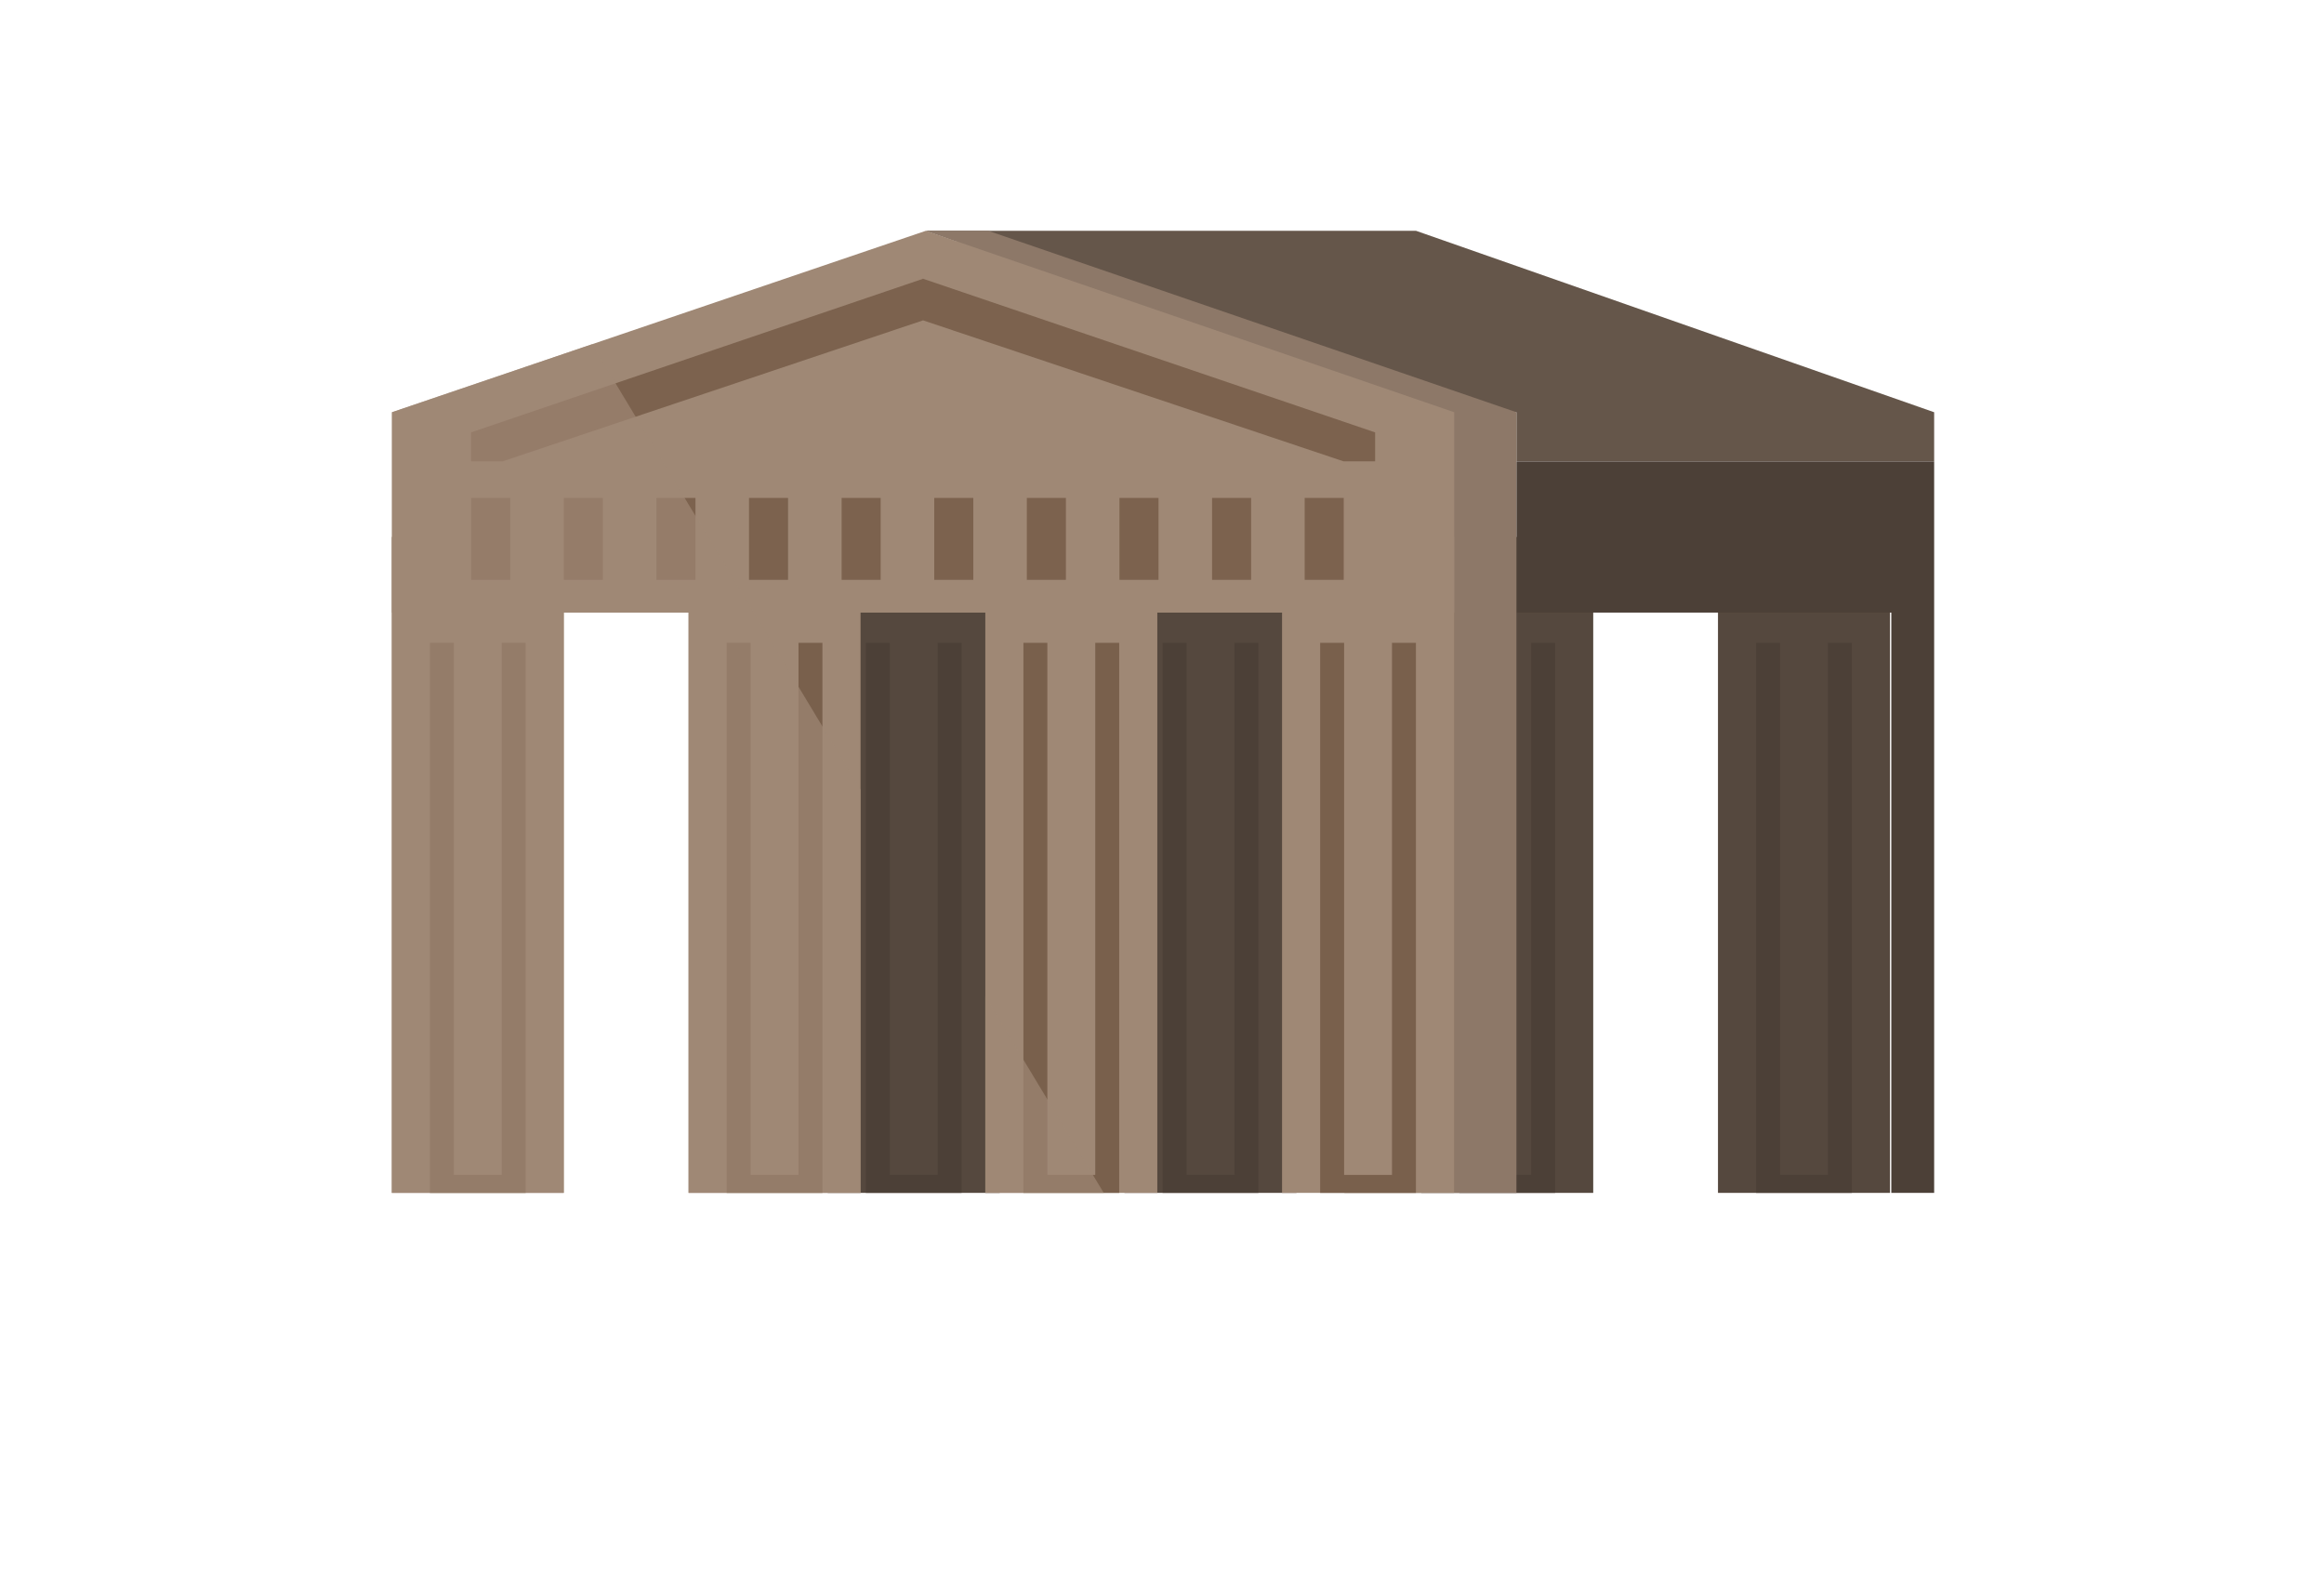 <?xml version="1.0" encoding="iso-8859-1"?>
<!-- Generator: Adobe Illustrator 16.0.0, SVG Export Plug-In . SVG Version: 6.00 Build 0)  -->
<!DOCTYPE svg PUBLIC "-//W3C//DTD SVG 1.1//EN" "http://www.w3.org/Graphics/SVG/1.1/DTD/svg11.dtd">
<svg version="1.1" id="Layer_1" xmlns="http://www.w3.org/2000/svg" xmlns:xlink="http://www.w3.org/1999/xlink" x="0px" y="0px"
	 width="281.943px" height="190.688px" viewBox="0 0 281.943 190.688" style="enable-background:new 0 0 281.943 190.688;"
	 xml:space="preserve">
<g id="columns_1_">
	<rect x="100.418" y="65.144" style="fill:#55483E;" width="20.867" height="79.57"/>
	<rect x="136.42" y="65.144" style="fill:#55483E;" width="20.867" height="79.57"/>
	<rect x="172.422" y="65.144" style="fill:#55483E;" width="20.865" height="79.57"/>
	<rect x="208.422" y="65.144" style="fill:#55483E;" width="20.867" height="79.57"/>
	<polygon style="fill:#4C4037;" points="113.756,77.984 113.756,142.535 107.947,142.535 107.947,77.984 105.043,77.984 
		105.043,142.535 105.043,144.714 107.947,144.714 113.756,144.714 116.662,144.714 116.662,142.535 116.662,77.984 	"/>
	<polygon style="fill:#4C4037;" points="149.758,77.984 149.758,142.535 143.947,142.535 143.947,77.984 141.043,77.984 
		141.043,142.535 141.043,144.714 143.947,144.714 149.758,144.714 152.662,144.714 152.662,142.535 152.662,77.984 	"/>
	<polygon style="fill:#4C4037;" points="185.76,77.984 185.76,142.535 179.951,142.535 179.951,77.984 177.045,77.984 
		177.045,142.535 177.045,144.714 179.951,144.714 185.76,144.714 188.664,144.714 188.664,142.535 188.664,77.984 	"/>
	<polygon style="fill:#4C4037;" points="221.76,77.984 221.76,142.535 215.951,142.535 215.951,77.984 213.047,77.984 
		213.047,142.535 213.047,144.714 215.951,144.714 221.76,144.714 224.664,144.714 224.664,142.535 224.664,77.984 	"/>
</g>
<g>
	<polygon style="fill:#4C4037;" points="229.449,55.971 183.971,55.971 183.971,74.316 229.449,74.316 229.449,144.714 
		234.648,144.714 234.648,74.316 234.648,55.971 	"/>
	<polygon style="fill:#65564A;" points="171.779,27.996 112.33,27.996 175.199,50.01 183.971,50.01 183.971,55.971 234.648,55.971 
		234.648,50.01 	"/>
</g>
<polygon style="fill:#8D7868;" points="119.879,27.996 112.33,27.996 116.084,29.285 55.1,50.01 55.1,74.316 163.104,74.316 
	163.104,144.714 183.971,144.714 183.971,74.316 183.971,65.144 183.971,50.01 "/>
<g id="columns">
	<rect x="47.531" y="65.144" style="fill:#9F8875;" width="20.867" height="79.57"/>
	<rect x="83.533" y="65.144" style="fill:#9F8875;" width="20.867" height="79.57"/>
	<rect x="119.535" y="65.144" style="fill:#9F8875;" width="20.867" height="79.57"/>
	<rect x="155.537" y="65.144" style="fill:#9F8875;" width="20.867" height="79.57"/>
	<polygon style="fill:#79604C;" points="60.869,77.984 60.869,142.535 55.061,142.535 55.061,77.984 52.156,77.984 52.156,142.535 
		52.156,144.714 55.061,144.714 60.869,144.714 63.775,144.714 63.775,142.535 63.775,77.984 	"/>
	<polygon style="fill:#79604C;" points="96.871,77.984 96.871,142.535 91.062,142.535 91.062,77.984 88.156,77.984 88.156,142.535 
		88.156,144.714 91.062,144.714 96.871,144.714 99.775,144.714 99.775,142.535 99.775,77.984 	"/>
	<polygon style="fill:#79604C;" points="132.873,77.984 132.873,142.535 127.064,142.535 127.064,77.984 124.16,77.984 
		124.16,142.535 124.16,144.714 127.064,144.714 132.873,144.714 135.777,144.714 135.777,142.535 135.777,77.984 	"/>
	<polygon style="fill:#79604C;" points="168.873,77.984 168.873,142.535 163.064,142.535 163.064,77.984 160.16,77.984 
		160.16,142.535 160.16,144.714 163.064,144.714 168.873,144.714 171.779,144.714 171.779,142.535 171.779,77.984 	"/>
</g>
<polygon style="fill:#9F8875;" points="112.33,27.996 47.551,50.01 47.551,74.316 176.422,74.316 176.422,50.01 "/>
<g>
	<g>
		<rect x="57.164" y="60.404" style="fill:#7C624E;" width="4.738" height="9.938"/>
		<rect x="68.398" y="60.404" style="fill:#7C624E;" width="4.738" height="9.938"/>
		<rect x="79.635" y="60.404" style="fill:#7C624E;" width="4.738" height="9.938"/>
		<rect x="90.869" y="60.404" style="fill:#7C624E;" width="4.738" height="9.938"/>
		<rect x="102.105" y="60.404" style="fill:#7C624E;" width="4.738" height="9.938"/>
		<rect x="113.34" y="60.404" style="fill:#7C624E;" width="4.738" height="9.938"/>
		<rect x="124.574" y="60.404" style="fill:#7C624E;" width="4.74" height="9.938"/>
		<rect x="135.811" y="60.404" style="fill:#7C624E;" width="4.738" height="9.938"/>
		<rect x="147.045" y="60.404" style="fill:#7C624E;" width="4.738" height="9.938"/>
		<rect x="158.281" y="60.404" style="fill:#7C624E;" width="4.738" height="9.938"/>
	</g>
	<polygon style="fill:#7C624E;" points="112.025,33.831 112.025,33.805 111.986,33.818 111.949,33.805 111.949,33.831 
		57.145,52.455 57.145,55.971 60.967,55.971 111.986,38.863 163.008,55.971 166.828,55.971 166.828,52.455 	"/>
</g>
<g id="shadow" style="opacity:0.7;">
	<polygon style="fill:#9F8875;" points="55.061,144.714 60.869,144.714 63.775,144.714 68.398,144.714 68.398,74.316 83.533,74.316 
		83.533,144.714 88.156,144.714 91.062,144.714 96.871,144.714 99.775,144.714 104.4,144.714 104.4,95.793 71.816,41.764 
		47.551,50.01 47.551,65.144 47.531,65.144 47.531,144.714 52.156,144.714 	"/>
	<polygon style="fill:#9F8875;" points="119.535,120.889 119.535,144.714 124.16,144.714 127.064,144.714 132.873,144.714 
		133.902,144.714 	"/>
</g>
</svg>
